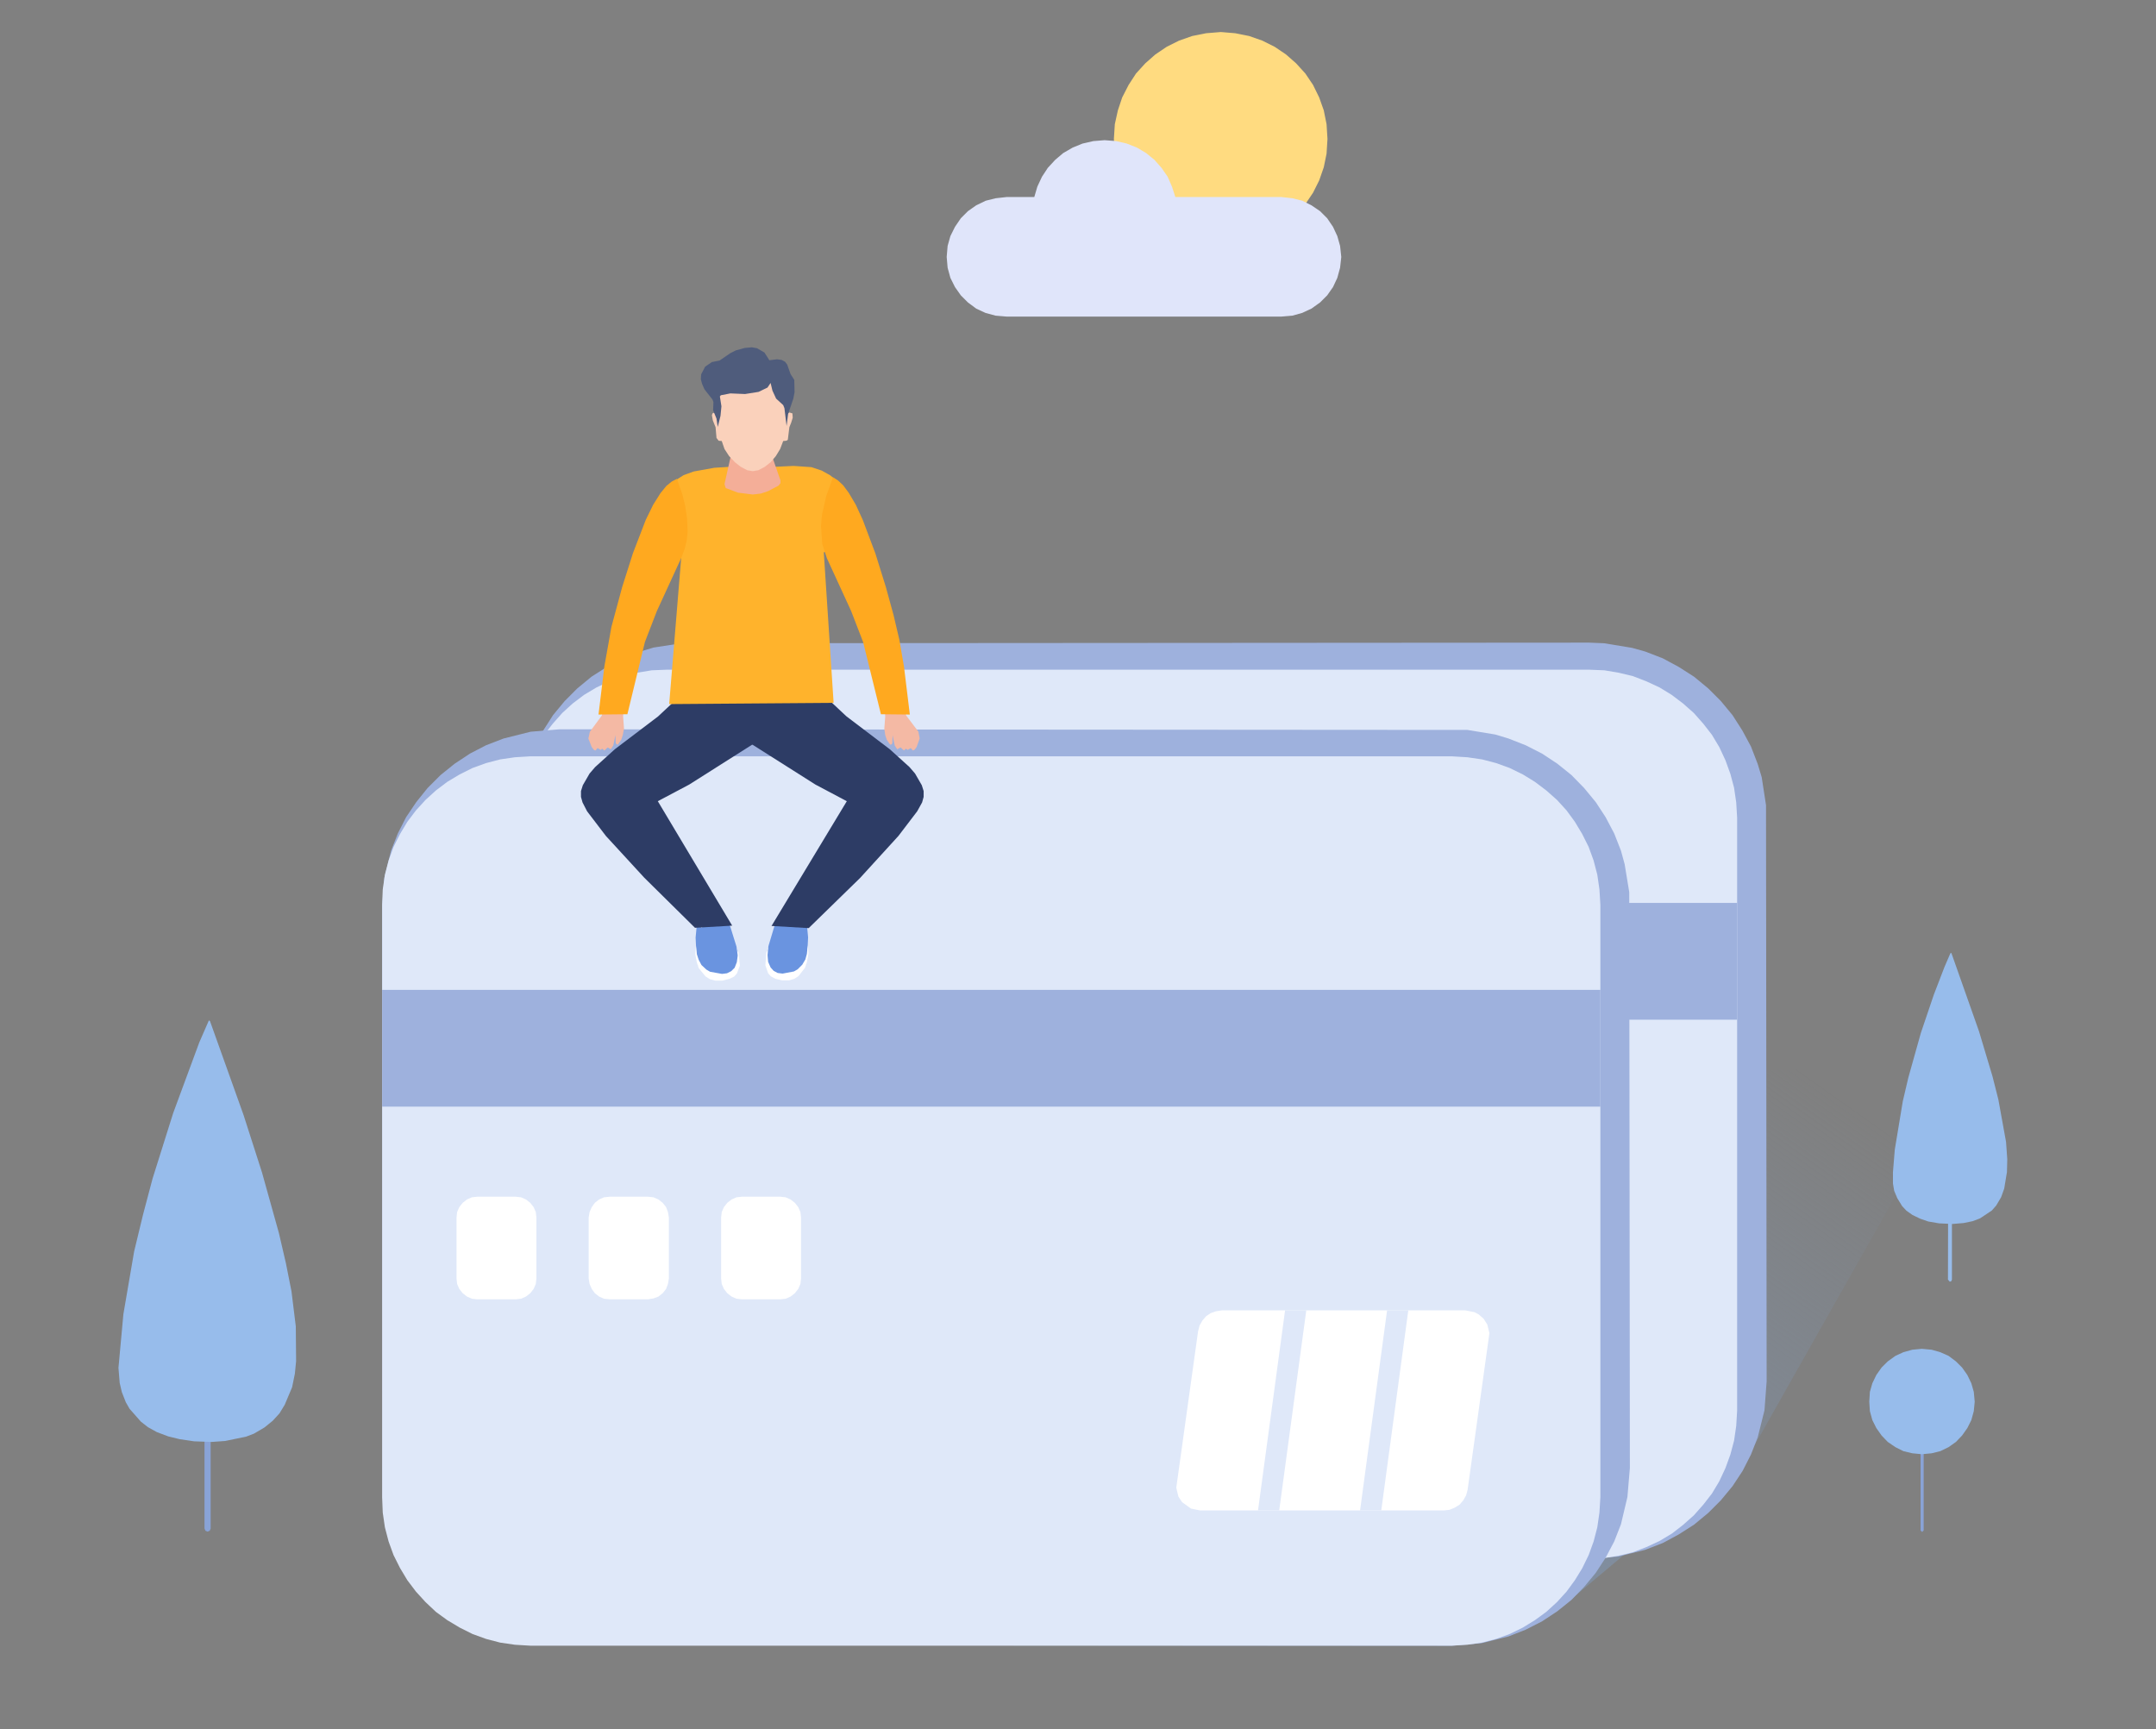 <svg xmlns="http://www.w3.org/2000/svg" width="91" height="73" viewBox="0 0 91 73" fill="none">
  <rect x="0" y="0" width="91" height="73" fill="#808080" stroke="none"/>
  <path d="M46.457 45.169L58.001 45.117L83.01 45.169L74.073 60.981L65.823 67.921H38.44L46.457 45.169Z" fill="url(#paint0_linear_382_9924)"/>
  <path d="M8.762 64.652L8.671 64.613L8.632 64.522V45.182L8.671 45.091L8.762 45.052L8.852 45.091L8.891 45.182V64.522L8.852 64.613L8.762 64.652Z" fill="#89A3D7"/>
  <path d="M8.865 43.107L8.827 43.068L8.801 43.107L8.411 44.002L7.309 46.985L6.44 49.748L6.038 51.266L5.662 52.822L5.208 55.469L5 57.739L5.052 58.374L5.143 58.763L5.311 59.191L5.467 59.464L5.947 60.009L6.245 60.242L6.621 60.45L7.101 60.631L7.581 60.748L8.191 60.839L8.93 60.865L9.488 60.826L10.383 60.644L10.72 60.514L11.161 60.255L11.512 59.97L11.797 59.658L12.018 59.295L12.329 58.556L12.446 57.985L12.498 57.453L12.485 55.987L12.303 54.509L12.069 53.328L11.771 52.044L11.058 49.489L10.279 47.063L8.865 43.107Z" fill="#97BCEB"/>
  <path d="M82.362 40.223L82.323 40.236L82.076 40.807L81.622 41.987L81.077 43.596L80.546 45.49L80.312 46.488L79.975 48.525L79.897 49.485V49.952L79.949 50.263L80.079 50.574L80.286 50.912L80.468 51.106L80.727 51.288L81.051 51.443L81.389 51.56L81.843 51.638L82.413 51.664L82.88 51.625L83.257 51.547L83.568 51.431L84.074 51.093L84.255 50.886L84.463 50.535L84.593 50.172L84.709 49.472L84.722 48.927L84.671 48.201L84.346 46.41L84.1 45.438L83.529 43.531L82.362 40.223Z" fill="#97BCEB"/>
  <path d="M82.297 54.103L82.219 54.012L82.245 41.507L82.297 41.481L82.361 41.507L82.387 41.559V54.012L82.361 54.077L82.297 54.103Z" fill="#97BCEB"/>
  <path d="M81.129 64.665L81.064 64.6V57.569L81.129 57.492L81.194 57.569V64.6L81.129 64.665Z" fill="#89A3D7"/>
  <path d="M83.348 59.165L83.309 59.567L83.205 59.944L83.036 60.281L82.816 60.592L82.556 60.864L82.245 61.085L81.895 61.254L81.532 61.344L81.117 61.383L80.714 61.344L80.338 61.254L80.001 61.085L79.677 60.864L79.417 60.592L79.197 60.281L79.028 59.944L78.924 59.567L78.898 59.165L78.924 58.75L79.028 58.387L79.197 58.037L79.417 57.725L79.677 57.466L80.001 57.232L80.338 57.077L80.714 56.973L81.117 56.934L81.532 56.973L81.895 57.077L82.245 57.232L82.556 57.466L82.816 57.725L83.036 58.037L83.205 58.387L83.309 58.75L83.348 59.165Z" fill="#97BCEB"/>
  <path d="M56.03 5.866L55.991 6.488L55.874 7.059L55.68 7.617L55.42 8.136L55.096 8.616L54.707 9.057L54.279 9.433L53.799 9.757L53.28 10.017L52.722 10.211L52.138 10.328L51.529 10.367L50.906 10.328L50.322 10.211L49.765 10.017L49.246 9.757L48.766 9.433L48.338 9.057L47.949 8.616L47.637 8.136L47.365 7.617L47.183 7.059L47.054 6.488L47.015 5.866L47.054 5.243L47.183 4.659L47.365 4.114L47.637 3.583L47.949 3.103L48.338 2.675L48.766 2.298L49.246 1.974L49.765 1.715L50.322 1.52L50.906 1.403L51.529 1.352L52.138 1.403L52.722 1.52L53.28 1.715L53.799 1.974L54.279 2.298L54.707 2.675L55.096 3.103L55.42 3.583L55.68 4.114L55.874 4.659L55.991 5.243L56.03 5.866Z" fill="#FFDB80"/>
  <path d="M54.084 8.317H49.609L49.466 7.876L49.285 7.461L49.025 7.085L48.727 6.748L48.377 6.462L47.987 6.229L47.559 6.06L47.118 5.956L46.625 5.917L46.145 5.956L45.691 6.06L45.276 6.229L44.874 6.462L44.537 6.748L44.226 7.085L43.979 7.461L43.785 7.876L43.655 8.317H42.487L42.02 8.369L41.605 8.473L41.203 8.667L40.853 8.914L40.555 9.212L40.308 9.575L40.114 9.965L39.997 10.38L39.958 10.847L39.997 11.301L40.114 11.729L40.308 12.118L40.555 12.468L40.853 12.766L41.203 13.026L41.592 13.207L42.02 13.324L42.487 13.363H54.084L54.551 13.324L54.966 13.207L55.355 13.026L55.718 12.766L56.017 12.468L56.263 12.118L56.445 11.729L56.562 11.301L56.613 10.847L56.562 10.38L56.445 9.965L56.263 9.575L56.017 9.212L55.718 8.914L55.355 8.667L54.966 8.473L54.551 8.369L54.084 8.317Z" fill="#E0E5FA"/>
  <path d="M67.081 65.794L28.764 65.768L27.583 65.573L27.026 65.418L26.286 65.132L25.612 64.769L24.963 64.354L24.366 63.861L23.835 63.329L23.342 62.733L22.927 62.084L22.563 61.397L22.278 60.67L22.122 60.112L21.928 58.932L21.902 34.611L21.993 33.391L22.278 32.25L22.563 31.51L22.927 30.836L23.342 30.187L23.835 29.591L24.366 29.059L24.963 28.566L25.612 28.151L26.299 27.788L27.026 27.502L27.583 27.334L28.764 27.152L67.081 27.126L67.704 27.152L68.884 27.346L69.442 27.502L70.182 27.788L70.856 28.151L71.505 28.566L72.101 29.059L72.633 29.591L73.126 30.187L73.541 30.836L73.904 31.51L74.19 32.25L74.358 32.807L74.54 33.988L74.566 58.309L74.475 59.529L74.19 60.67L73.904 61.397L73.554 62.084L73.126 62.733L72.633 63.329L72.101 63.861L71.505 64.354L70.856 64.769L70.182 65.132L69.442 65.418L68.301 65.703L67.081 65.794Z" fill="#9EB1DD"/>
  <path d="M67.068 65.794H28.154L27.506 65.768L26.883 65.664L26.299 65.522L25.715 65.301L25.171 65.042L24.652 64.73L24.172 64.367L23.731 63.965L23.329 63.511L22.965 63.044L22.654 62.525L22.395 61.967L22.174 61.397L22.032 60.813L21.928 60.19L21.902 59.542V34.52L21.928 33.871L22.032 33.249L22.174 32.665L22.395 32.094L22.654 31.536L22.965 31.017L23.329 30.55L23.731 30.096L24.172 29.694L24.652 29.331L25.171 29.02L25.715 28.761L26.299 28.54L26.883 28.397L27.506 28.294L28.154 28.268H67.068L67.717 28.294L68.327 28.397L68.923 28.54L69.494 28.761L70.052 29.02L70.558 29.331L71.038 29.694L71.492 30.096L71.894 30.55L72.257 31.017L72.568 31.536L72.828 32.094L73.035 32.665L73.191 33.249L73.282 33.871L73.321 34.52V59.542L73.282 60.19L73.191 60.813L73.035 61.397L72.828 61.967L72.568 62.525L72.257 63.044L71.894 63.511L71.492 63.965L71.038 64.367L70.571 64.73L70.052 65.042L69.494 65.301L68.923 65.522L68.34 65.664L67.717 65.768L67.068 65.794Z" fill="url(#paint1_linear_382_9924)"/>
  <path d="M21.902 38.113H73.321V43.042H21.902V38.113Z" fill="#9EB1DD"/>
  <path d="M27.532 51.512H25.923L25.69 51.486L25.482 51.395L25.3 51.253L25.158 51.071L25.067 50.863L25.041 50.63V47.737L25.067 47.491L25.158 47.283L25.3 47.102L25.482 46.959L25.69 46.868L25.923 46.842H27.532L27.765 46.868L27.985 46.959L28.154 47.102L28.297 47.283L28.388 47.491L28.427 47.737V50.63L28.388 50.876L28.297 51.071L28.154 51.253L27.985 51.395L27.778 51.486L27.532 51.512Z" fill="url(#paint2_linear_382_9924)"/>
  <path d="M33.123 51.512H31.514L31.281 51.486L31.06 51.395L30.879 51.253L30.749 51.071L30.658 50.863L30.619 50.63V47.737L30.658 47.491L30.749 47.283L30.879 47.102L31.06 46.959L31.281 46.868L31.514 46.842H33.123L33.356 46.868L33.564 46.959L33.745 47.102L33.888 47.283L33.979 47.491L34.005 47.737V50.63L33.966 50.876L33.888 51.071L33.745 51.253L33.564 51.395L33.356 51.486L33.123 51.512Z" fill="url(#paint3_linear_382_9924)"/>
  <path d="M38.7 51.512H37.092L36.858 51.486L36.651 51.395L36.469 51.253L36.326 51.071L36.235 50.863L36.209 50.63V47.737L36.235 47.491L36.326 47.283L36.469 47.102L36.651 46.959L36.858 46.868L37.092 46.842H38.7L38.934 46.868L39.154 46.959L39.336 47.102L39.465 47.283L39.556 47.491L39.595 47.737V50.63L39.556 50.876L39.465 51.071L39.323 51.253L39.154 51.395L38.946 51.486L38.7 51.512Z" fill="url(#paint4_linear_382_9924)"/>
  <path d="M27.532 51.175H25.923L25.69 51.149L25.482 51.058L25.3 50.915L25.158 50.734L25.067 50.526L25.041 50.293V47.737L25.067 47.491L25.158 47.283L25.3 47.102L25.482 46.959L25.69 46.868L25.923 46.842H27.532L27.765 46.868L27.985 46.959L28.154 47.102L28.297 47.283L28.388 47.491L28.427 47.737V50.293L28.388 50.539L28.297 50.734L28.154 50.915L27.985 51.058L27.778 51.149L27.532 51.175Z" fill="white"/>
  <path d="M33.123 51.175H31.514L31.281 51.149L31.06 51.058L30.879 50.915L30.749 50.734L30.658 50.526L30.619 50.293V47.737L30.658 47.491L30.749 47.283L30.879 47.102L31.06 46.959L31.281 46.868L31.514 46.842H33.123L33.356 46.868L33.564 46.959L33.745 47.102L33.888 47.283L33.979 47.491L34.005 47.737V50.293L33.966 50.539L33.888 50.734L33.745 50.915L33.564 51.058L33.356 51.149L33.123 51.175Z" fill="white"/>
  <path d="M38.7 51.175H37.105L36.858 51.149L36.651 51.058L36.469 50.915L36.326 50.734L36.235 50.526L36.209 50.293V47.737L36.235 47.491L36.326 47.283L36.469 47.102L36.651 46.959L36.858 46.868L37.105 46.842H38.7L38.946 46.868L39.154 46.959L39.336 47.102L39.465 47.283L39.556 47.491L39.595 47.737V50.293L39.556 50.539L39.465 50.734L39.336 50.915L39.154 51.058L38.946 51.149L38.7 51.175Z" fill="white"/>
  <path d="M67.626 51.655H57.353L57.093 51.681L56.886 51.772L56.678 51.914L56.523 52.096L56.406 52.316L56.341 52.576L55.433 59.412L55.446 59.827L55.511 60.021L55.667 60.268L55.874 60.475L56.224 60.631L66.718 60.644L66.965 60.618L67.185 60.527L67.38 60.385L67.535 60.19L67.652 59.983L67.717 59.71L68.638 52.667L68.547 52.277L68.392 52.018L68.184 51.823L68.015 51.733L67.626 51.655Z" fill="url(#paint5_linear_382_9924)"/>
  <path d="M67.626 51.655H57.353L57.093 51.681L56.873 51.759L56.678 51.901L56.523 52.07L56.406 52.277L56.341 52.524L55.433 58.932L55.446 59.321L55.511 59.502L55.667 59.736L55.874 59.931L56.224 60.073L66.718 60.099L66.965 60.06L67.185 59.983L67.38 59.84L67.535 59.671L67.652 59.464L67.717 59.217L68.638 52.602L68.547 52.239L68.392 52.005L68.015 51.72L67.626 51.655Z" fill="white"/>
  <path d="M58.884 60.099H59.779L60.907 51.655H60.012L58.884 60.099Z" fill="url(#paint6_linear_382_9924)"/>
  <path d="M63.177 60.099H64.085L65.214 51.655H64.319L63.177 60.099Z" fill="url(#paint7_linear_382_9924)"/>
  <path d="M61.309 69.465L22.991 69.439L21.811 69.244L21.253 69.075L20.514 68.79L19.839 68.44L19.191 68.012L18.594 67.532L18.049 66.987L17.569 66.39L17.141 65.755L16.791 65.067L16.506 64.341L16.337 63.77L16.155 62.59L16.129 38.281L16.22 37.062L16.506 35.907L16.791 35.181L17.141 34.493L17.569 33.858L18.049 33.261L18.594 32.716L19.191 32.236L19.839 31.808L20.514 31.458L21.253 31.173L22.395 30.887L23.614 30.784L61.932 30.81L63.112 31.004L63.67 31.173L64.396 31.458L65.084 31.808L65.732 32.236L66.329 32.716L66.861 33.261L67.354 33.858L67.769 34.493L68.132 35.181L68.417 35.907L68.573 36.478L68.767 37.659L68.793 61.967L68.69 63.186L68.417 64.341L68.132 65.067L67.769 65.755L67.354 66.39L66.861 66.987L66.329 67.532L65.732 68.012L65.084 68.44L64.396 68.79L63.67 69.075L62.528 69.361L61.309 69.465Z" fill="#9EB1DD"/>
  <path d="M61.283 69.465H22.382L21.733 69.426L21.11 69.335L20.514 69.179L19.943 68.972L19.398 68.699L18.879 68.388L18.399 68.038L17.958 67.623L17.556 67.182L17.193 66.702L16.882 66.183L16.609 65.638L16.402 65.067L16.246 64.471L16.155 63.848L16.129 63.2V38.191L16.155 37.542L16.246 36.919L16.402 36.323L16.609 35.752L16.882 35.207L17.193 34.688L17.556 34.208L17.958 33.767L18.399 33.365L18.879 33.002L19.398 32.691L19.943 32.418L20.514 32.211L21.11 32.055L21.733 31.964L22.382 31.925H61.283L61.932 31.964L62.554 32.055L63.151 32.211L63.722 32.418L64.279 32.691L64.785 33.002L65.265 33.365L65.719 33.767L66.121 34.208L66.472 34.688L66.783 35.207L67.055 35.752L67.263 36.323L67.418 36.919L67.509 37.542L67.548 38.191V63.2L67.509 63.848L67.418 64.471L67.263 65.067L67.055 65.638L66.783 66.196L66.472 66.702L66.121 67.182L65.719 67.623L65.265 68.038L64.785 68.388L64.279 68.699L63.722 68.972L63.151 69.179L62.554 69.335L61.932 69.426L61.283 69.465Z" fill="url(#paint8_linear_382_9924)"/>
  <path d="M16.129 41.783H67.548V46.712H16.129V41.783Z" fill="#9EB1DD"/>
  <path d="M21.759 55.183H20.151L19.917 55.157L19.71 55.066L19.528 54.923L19.385 54.742L19.294 54.534L19.269 54.301V51.395L19.294 51.162L19.385 50.954L19.528 50.773L19.71 50.63L19.917 50.539L20.151 50.513H21.759L21.993 50.539L22.2 50.63L22.382 50.773L22.524 50.954L22.615 51.162L22.641 51.395V54.301L22.615 54.534L22.524 54.742L22.382 54.923L22.2 55.066L21.993 55.157L21.759 55.183Z" fill="url(#paint9_linear_382_9924)"/>
  <path d="M27.337 55.183H25.741L25.495 55.157L25.287 55.066L25.106 54.923L24.963 54.742L24.885 54.534L24.846 54.301V51.395L24.885 51.162L24.963 50.954L25.106 50.773L25.287 50.63L25.495 50.539L25.741 50.513H27.337L27.583 50.539L27.791 50.63L27.972 50.773L28.102 50.954L28.193 51.162L28.232 51.395V54.301L28.193 54.534L28.115 54.742L27.972 54.923L27.791 55.066L27.583 55.144L27.337 55.183Z" fill="url(#paint10_linear_382_9924)"/>
  <path d="M32.928 55.183H31.319L31.086 55.157L30.878 55.066L30.696 54.923L30.554 54.742L30.463 54.534L30.437 54.301V51.395L30.463 51.162L30.554 50.954L30.696 50.773L30.878 50.63L31.086 50.539L31.319 50.513H32.928L33.161 50.539L33.369 50.63L33.55 50.773L33.693 50.954L33.784 51.162L33.81 51.395V54.301L33.784 54.534L33.693 54.742L33.55 54.923L33.369 55.066L33.161 55.144L32.928 55.183Z" fill="url(#paint11_linear_382_9924)"/>
  <path d="M21.759 54.846H20.151L19.917 54.82L19.71 54.729L19.528 54.586L19.385 54.405L19.294 54.197L19.269 53.964V51.395L19.294 51.162L19.385 50.954L19.528 50.773L19.71 50.63L19.917 50.539L20.151 50.513H21.759L21.993 50.539L22.2 50.63L22.382 50.773L22.524 50.954L22.615 51.162L22.641 51.395V53.964L22.615 54.197L22.524 54.405L22.382 54.586L22.2 54.729L21.993 54.82L21.759 54.846Z" fill="white"/>
  <path d="M27.337 54.846H25.741L25.495 54.82L25.287 54.729L25.106 54.586L24.976 54.405L24.885 54.197L24.846 53.964V51.395L24.885 51.162L24.976 50.954L25.106 50.773L25.287 50.63L25.495 50.539L25.741 50.513H27.337L27.583 50.539L27.791 50.63L27.972 50.773L28.115 50.954L28.193 51.162L28.232 51.395V53.964L28.193 54.197L28.115 54.405L27.972 54.586L27.791 54.729L27.583 54.807L27.337 54.846Z" fill="white"/>
  <path d="M32.928 54.846H31.319L31.086 54.82L30.878 54.729L30.696 54.586L30.554 54.405L30.463 54.197L30.437 53.964V51.395L30.463 51.162L30.554 50.954L30.696 50.773L30.878 50.63L31.086 50.539L31.319 50.513H32.928L33.161 50.539L33.369 50.63L33.55 50.773L33.693 50.954L33.784 51.162L33.81 51.395V53.964L33.784 54.197L33.693 54.405L33.55 54.586L33.369 54.729L33.161 54.82L32.928 54.846Z" fill="white"/>
  <path d="M61.854 55.312H51.567L51.321 55.351L51.1 55.429L50.906 55.585L50.75 55.767L50.633 55.987L50.568 56.246L49.648 63.29L49.738 63.679L49.894 63.938L50.102 64.133L50.27 64.237L50.659 64.315H60.933L61.179 64.276L61.4 64.198L61.607 64.042L61.763 63.861L61.88 63.64L61.944 63.381L62.865 56.337L62.775 55.948L62.619 55.689L62.411 55.494L62.243 55.39L61.854 55.312Z" fill="url(#paint12_linear_382_9924)"/>
  <path d="M61.854 55.312H51.567L51.321 55.351L51.1 55.429L50.906 55.559L50.75 55.741L50.633 55.948L50.568 56.195L49.648 62.797L49.738 63.173L49.894 63.407L50.27 63.679L50.659 63.757H60.933L61.179 63.731L61.4 63.64L61.607 63.511L61.763 63.329L61.88 63.121L61.944 62.888L62.865 56.272L62.775 55.909L62.619 55.663L62.411 55.481L62.243 55.39L61.854 55.312Z" fill="white"/>
  <path d="M53.098 63.757H53.993L55.135 55.312H54.24L53.098 63.757Z" fill="url(#paint13_linear_382_9924)"/>
  <path d="M57.405 63.757H58.3L59.441 55.312H58.546L57.405 63.757Z" fill="url(#paint14_linear_382_9924)"/>
  <path d="M30.826 39.124L30.722 38.917L30.476 38.761H30.281L30.074 38.813L29.607 39.163L29.464 38.956L29.399 39.163L29.36 39.578L29.399 40.37L29.464 40.733L29.529 40.876L29.646 40.966L30.139 41.174L30.528 41.187L30.878 41.083L31.021 40.992L31.125 40.824L31.163 40.642L31.15 40.162L30.826 39.124Z" fill="url(#paint15_linear_382_9924)"/>
  <path d="M29.374 39.916L29.413 40.279L29.49 40.512L29.607 40.733L29.815 40.927L29.97 41.018L30.476 41.109L30.684 41.083L30.865 40.992L31.008 40.849L31.099 40.616L31.138 40.331L31.086 39.928L31.177 40.253L31.229 40.759L31.099 41.096L30.982 41.226L30.788 41.316L30.489 41.394H30.191L29.957 41.329L29.776 41.213L29.49 40.862L29.413 40.629L29.348 40.279L29.374 39.916Z" fill="white"/>
  <path d="M28.932 27.852L28.79 28.008L28.66 28.332L28.517 28.864L28.375 29.681L27.778 30.239L25.949 31.627L25.119 32.379L24.885 32.651L24.6 33.144L24.522 33.391V33.637L24.587 33.871L24.781 34.247L25.573 35.285L27.194 37.049L29.334 39.163L30.904 39.072L27.765 33.819L29.088 33.118L31.851 31.367L31.916 31.264L32.007 30.939L32.149 30.07L32.344 27.891L28.932 27.852Z" fill="url(#paint16_linear_382_9924)"/>
  <path d="M32.681 39.111L32.798 38.904L33.032 38.748L33.226 38.735L33.408 38.787L33.875 39.15L34.004 38.942L34.069 39.15L34.108 39.565L34.069 40.356L34.004 40.719L33.94 40.862L33.836 40.966L33.343 41.16L32.98 41.173L32.642 41.083L32.5 40.979L32.357 40.629L32.37 40.149L32.681 39.111Z" fill="url(#paint17_linear_382_9924)"/>
  <path d="M34.095 39.903L34.056 40.266L33.992 40.499L33.862 40.72L33.667 40.915L33.511 41.005L33.032 41.096L32.824 41.07L32.655 40.98L32.526 40.837L32.422 40.603L32.396 40.318L32.435 39.903L32.344 40.227L32.305 40.746L32.422 41.083L32.539 41.213L32.733 41.317L33.019 41.382H33.304L33.525 41.317L33.706 41.2L33.978 40.85L34.056 40.616L34.121 40.253L34.095 39.903Z" fill="white"/>
  <path d="M34.575 27.852L34.704 28.008L34.847 28.332L34.99 28.864L35.132 29.681L35.729 30.239L37.558 31.627L38.388 32.379L38.622 32.651L38.907 33.144L38.985 33.391V33.637L38.92 33.871L38.712 34.247L37.921 35.285L36.3 37.062L34.133 39.176L32.564 39.085L35.742 33.819L34.419 33.118L31.656 31.367L31.591 31.264L31.5 30.939L31.358 30.07L31.163 27.891L34.575 27.852Z" fill="url(#paint18_linear_382_9924)"/>
  <path d="M30.787 19.706L30.152 19.745L29.283 19.901L28.855 20.056L28.362 20.367L28.167 20.575L27.947 20.964L27.752 21.444L27.467 22.456L27.246 23.636L28.751 23.558L28.245 29.72L35.185 29.668L34.77 23.312L36.145 23.078L36.157 22.482L36.132 22.054L36.041 21.613L35.885 21.133L35.742 20.834L35.314 20.277L35.029 20.056L34.679 19.862L34.251 19.719L33.498 19.667L32.655 19.706L32.564 20.017L32.331 20.393L32.02 20.627L31.656 20.679L31.371 20.614L31.176 20.497L31.021 20.341L30.839 19.991L30.787 19.706Z" fill="url(#paint19_linear_382_9924)"/>
  <path d="M30.995 18.577L30.58 20.432L30.632 20.601L31.151 20.796L31.773 20.873L32.111 20.834L32.422 20.731L32.863 20.497L32.941 20.393V20.277L32.266 18.331L32.098 18.266L31.138 18.435L31.047 18.487L30.995 18.577Z" fill="url(#paint20_linear_382_9924)"/>
  <path d="M33.395 17.838L33.459 17.631L33.446 17.449L33.317 17.41L33.2 17.488L33.187 16.774L33.122 16.204L33.005 15.983L32.837 15.789L32.551 15.607L32.045 15.464L31.682 15.438L31.293 15.477L31.008 15.568L30.774 15.698L30.489 15.996L30.372 16.243L30.32 17.488L30.139 17.423L30.074 17.449L30.048 17.527L30.087 17.747L30.203 18.033L30.242 18.487L30.333 18.604L30.463 18.616L30.58 18.954L30.774 19.252L31.021 19.512L31.267 19.706L31.54 19.849L31.773 19.888L32.007 19.849L32.279 19.706L32.525 19.512L32.746 19.252L32.928 18.954L33.057 18.616L33.187 18.604L33.252 18.565L33.317 18.033L33.395 17.838Z" fill="url(#paint21_linear_382_9924)"/>
  <path d="M32.473 15.205L32.266 14.881L31.954 14.699L31.734 14.66L31.436 14.686L31.059 14.79L30.826 14.907L30.372 15.218L30.047 15.283L29.762 15.477L29.593 15.802L29.581 16.009L29.633 16.204L29.736 16.437L30.073 16.865L30.112 16.969L30.099 17.319L30.242 17.669L30.294 18.02L30.411 17.553L30.45 17.151L30.385 16.736L30.424 16.684L30.826 16.606L31.448 16.632L32.019 16.541L32.395 16.359L32.525 16.165L32.603 16.489L32.759 16.826L33.057 17.099L33.109 17.229L33.2 17.981L33.264 17.475L33.485 16.826L33.537 16.554L33.524 16.035L33.368 15.789L33.225 15.387L33.135 15.27L32.992 15.192L32.797 15.166L32.473 15.205Z" fill="url(#paint22_linear_382_9924)"/>
  <path d="M25.495 29.707L25.404 30.2L24.898 30.887L24.834 31.173L24.976 31.536L25.067 31.653L25.132 31.679L25.223 31.575L25.352 31.653L25.417 31.601L25.508 31.679L25.651 31.549L25.78 31.627L25.884 31.471L25.975 31.03L25.988 31.367L26.027 31.419L26.079 31.432L26.221 31.225L26.286 31.03L26.338 30.758L26.299 30.226L26.351 29.785L26.26 29.681L26.131 29.642L25.495 29.707Z" fill="url(#paint23_linear_382_9924)"/>
  <path d="M28.569 20.212L28.803 20.873L28.92 21.353L28.997 21.872L29.023 22.43L28.985 22.819L28.894 23.182L28.751 23.558L27.726 25.79L27.22 27.1L26.481 30.148L25.262 30.161L25.508 28.137L25.806 26.464L26.261 24.778L26.715 23.351L27.259 21.937L27.571 21.302L27.882 20.809L28.128 20.51L28.349 20.329L28.569 20.212Z" fill="url(#paint24_linear_382_9924)"/>
  <path d="M38.155 29.707L38.246 30.2L38.765 30.887L38.817 31.173L38.687 31.536L38.596 31.653L38.531 31.679L38.441 31.575L38.311 31.653L38.233 31.601L38.155 31.679L38.013 31.549L37.87 31.627L37.766 31.471L37.675 31.03L37.662 31.367L37.636 31.419L37.571 31.432L37.429 31.225L37.364 31.03L37.325 30.758L37.364 30.226L37.312 29.785L37.403 29.681L37.532 29.642L38.155 29.707Z" fill="url(#paint25_linear_382_9924)"/>
  <path d="M35.159 20.147L34.873 20.938L34.692 21.742L34.653 22.197L34.705 22.962L34.899 23.558L35.924 25.79L36.43 27.1L37.182 30.148L38.402 30.161L38.155 28.137L37.961 27.009L37.714 25.958L37.39 24.778L36.949 23.364L36.417 21.95L36.119 21.301L35.82 20.796L35.587 20.484L35.366 20.277L35.159 20.147Z" fill="url(#paint26_linear_382_9924)"/>
  <defs>
    <linearGradient id="paint0_linear_382_9924" x1="76.546" y1="45.584" x2="60.725" y2="67.921" gradientUnits="userSpaceOnUse">
      <stop stop-color="#8090A5" stop-opacity="0"/>
      <stop offset="1" stop-color="#8090A5"/>
    </linearGradient>
    <linearGradient id="paint1_linear_382_9924" x1="21309" y1="21906.9" x2="21309" y2="11049.3" gradientUnits="userSpaceOnUse">
      <stop stop-color="#B6CADC"/>
      <stop offset="0.885" stop-color="#DFE8F9"/>
    </linearGradient>
    <linearGradient id="paint2_linear_382_9924" x1="927.411" y1="2234.34" x2="807.421" y2="2147.35" gradientUnits="userSpaceOnUse">
      <stop offset="0.15" stop-color="#AFC5D8"/>
      <stop offset="1" stop-color="#DFE8F9"/>
    </linearGradient>
    <linearGradient id="paint3_linear_382_9924" x1="1078.76" y1="2234.34" x2="958.766" y2="2147.35" gradientUnits="userSpaceOnUse">
      <stop offset="0.15" stop-color="#AFC5D8"/>
      <stop offset="1" stop-color="#DFE8F9"/>
    </linearGradient>
    <linearGradient id="paint4_linear_382_9924" x1="1230.1" y1="2234.34" x2="1110.11" y2="2147.35" gradientUnits="userSpaceOnUse">
      <stop offset="0.15" stop-color="#AFC5D8"/>
      <stop offset="1" stop-color="#DFE8F9"/>
    </linearGradient>
    <linearGradient id="paint5_linear_382_9924" x1="6990.14" y1="4935.83" x2="6990.14" y2="4312.12" gradientUnits="userSpaceOnUse">
      <stop offset="0.15" stop-color="#AFC5D8"/>
      <stop offset="1" stop-color="#DFE8F9"/>
    </linearGradient>
    <linearGradient id="paint6_linear_382_9924" x1="1115.38" y1="4394.18" x2="1044.39" y2="4384.36" gradientUnits="userSpaceOnUse">
      <stop offset="0.15" stop-color="#AFC5D8"/>
      <stop offset="1" stop-color="#DFE8F9"/>
    </linearGradient>
    <linearGradient id="paint7_linear_382_9924" x1="1194.01" y1="4394.18" x2="1122.59" y2="4384.23" gradientUnits="userSpaceOnUse">
      <stop offset="0.15" stop-color="#AFC5D8"/>
      <stop offset="1" stop-color="#DFE8F9"/>
    </linearGradient>
    <linearGradient id="paint8_linear_382_9924" x1="19013.9" y1="22978.8" x2="19013.9" y2="12117.4" gradientUnits="userSpaceOnUse">
      <stop stop-color="#B6CADC"/>
      <stop offset="0.885" stop-color="#DFE8F9"/>
    </linearGradient>
    <linearGradient id="paint9_linear_382_9924" x1="768.025" y1="2369.95" x2="648.179" y2="2283.4" gradientUnits="userSpaceOnUse">
      <stop offset="0.15" stop-color="#AFC5D8"/>
      <stop offset="1" stop-color="#DFE8F9"/>
    </linearGradient>
    <linearGradient id="paint10_linear_382_9924" x1="922.249" y1="2369.95" x2="802.259" y2="2282.96" gradientUnits="userSpaceOnUse">
      <stop offset="0.15" stop-color="#AFC5D8"/>
      <stop offset="1" stop-color="#DFE8F9"/>
    </linearGradient>
    <linearGradient id="paint11_linear_382_9924" x1="1069.59" y1="2369.95" x2="949.748" y2="2283.4" gradientUnits="userSpaceOnUse">
      <stop offset="0.15" stop-color="#AFC5D8"/>
      <stop offset="1" stop-color="#DFE8F9"/>
    </linearGradient>
    <linearGradient id="paint12_linear_382_9924" x1="6402.66" y1="5200.89" x2="6402.66" y2="4576.28" gradientUnits="userSpaceOnUse">
      <stop offset="0.15" stop-color="#AFC5D8"/>
      <stop offset="1" stop-color="#DFE8F9"/>
    </linearGradient>
    <linearGradient id="paint13_linear_382_9924" x1="1025.69" y1="4636.43" x2="954.268" y2="4626.49" gradientUnits="userSpaceOnUse">
      <stop offset="0.15" stop-color="#AFC5D8"/>
      <stop offset="1" stop-color="#DFE8F9"/>
    </linearGradient>
    <linearGradient id="paint14_linear_382_9924" x1="1097.57" y1="4636.43" x2="1026.14" y2="4626.49" gradientUnits="userSpaceOnUse">
      <stop offset="0.15" stop-color="#AFC5D8"/>
      <stop offset="1" stop-color="#DFE8F9"/>
    </linearGradient>
    <linearGradient id="paint15_linear_382_9924" x1="-5841.54" y1="992.943" x2="-5841.54" y2="947.243" gradientUnits="userSpaceOnUse">
      <stop stop-color="#4673BC"/>
      <stop offset="0.652" stop-color="#6A94E0"/>
    </linearGradient>
    <linearGradient id="paint16_linear_382_9924" x1="2105.98" y1="4300.15" x2="2105.98" y2="3314.05" gradientUnits="userSpaceOnUse">
      <stop stop-color="#18264B"/>
      <stop offset="0.652" stop-color="#2D3C65"/>
    </linearGradient>
    <linearGradient id="paint17_linear_382_9924" x1="-3187.18" y1="997.854" x2="-3187.18" y2="951.643" gradientUnits="userSpaceOnUse">
      <stop stop-color="#4673BC"/>
      <stop offset="0.652" stop-color="#6A94E0"/>
    </linearGradient>
    <linearGradient id="paint18_linear_382_9924" x1="-8975.95" y1="4305.94" x2="-8975.95" y2="3317.81" gradientUnits="userSpaceOnUse">
      <stop stop-color="#18264B"/>
      <stop offset="0.652" stop-color="#2D3C65"/>
    </linearGradient>
    <linearGradient id="paint19_linear_382_9924" x1="2623.93" y1="3084.79" x2="2623.93" y2="2305.55" gradientUnits="userSpaceOnUse">
      <stop stop-color="#FAD96E"/>
      <stop offset="1" stop-color="#FFB32C"/>
    </linearGradient>
    <linearGradient id="paint20_linear_382_9924" x1="719.431" y1="582.931" x2="719.431" y2="635.536" gradientUnits="userSpaceOnUse">
      <stop stop-color="#F4AE98"/>
      <stop offset="1" stop-color="#FAD1BB"/>
    </linearGradient>
    <linearGradient id="paint21_linear_382_9924" x1="1070.53" y1="958.429" x2="980.573" y2="958.429" gradientUnits="userSpaceOnUse">
      <stop stop-color="#F4B9A4"/>
      <stop offset="0.652" stop-color="#FAD1BB"/>
    </linearGradient>
    <linearGradient id="paint22_linear_382_9924" x1="1117.54" y1="692.472" x2="1238.66" y2="692.472" gradientUnits="userSpaceOnUse">
      <stop stop-color="#4F5C7C"/>
      <stop offset="1" stop-color="#274168"/>
    </linearGradient>
    <linearGradient id="paint23_linear_382_9924" x1="395.513" y1="649.221" x2="395.513" y2="681.294" gradientUnits="userSpaceOnUse">
      <stop stop-color="#F4B9A4"/>
      <stop offset="0.652" stop-color="#FAD1BB"/>
    </linearGradient>
    <linearGradient id="paint24_linear_382_9924" x1="988.955" y1="3087.43" x2="988.955" y2="2324.51" gradientUnits="userSpaceOnUse">
      <stop stop-color="#FAD96E"/>
      <stop offset="1" stop-color="#FFA91F"/>
    </linearGradient>
    <linearGradient id="paint25_linear_382_9924" x1="-1585.59" y1="649.221" x2="-1585.59" y2="681.294" gradientUnits="userSpaceOnUse">
      <stop stop-color="#F4B9A4"/>
      <stop offset="0.652" stop-color="#FAD1BB"/>
    </linearGradient>
    <linearGradient id="paint26_linear_382_9924" x1="-3964.05" y1="3107.36" x2="-3964.05" y2="2334.08" gradientUnits="userSpaceOnUse">
      <stop stop-color="#FAD96E"/>
      <stop offset="1" stop-color="#FFA91F"/>
    </linearGradient>
  </defs>
</svg>